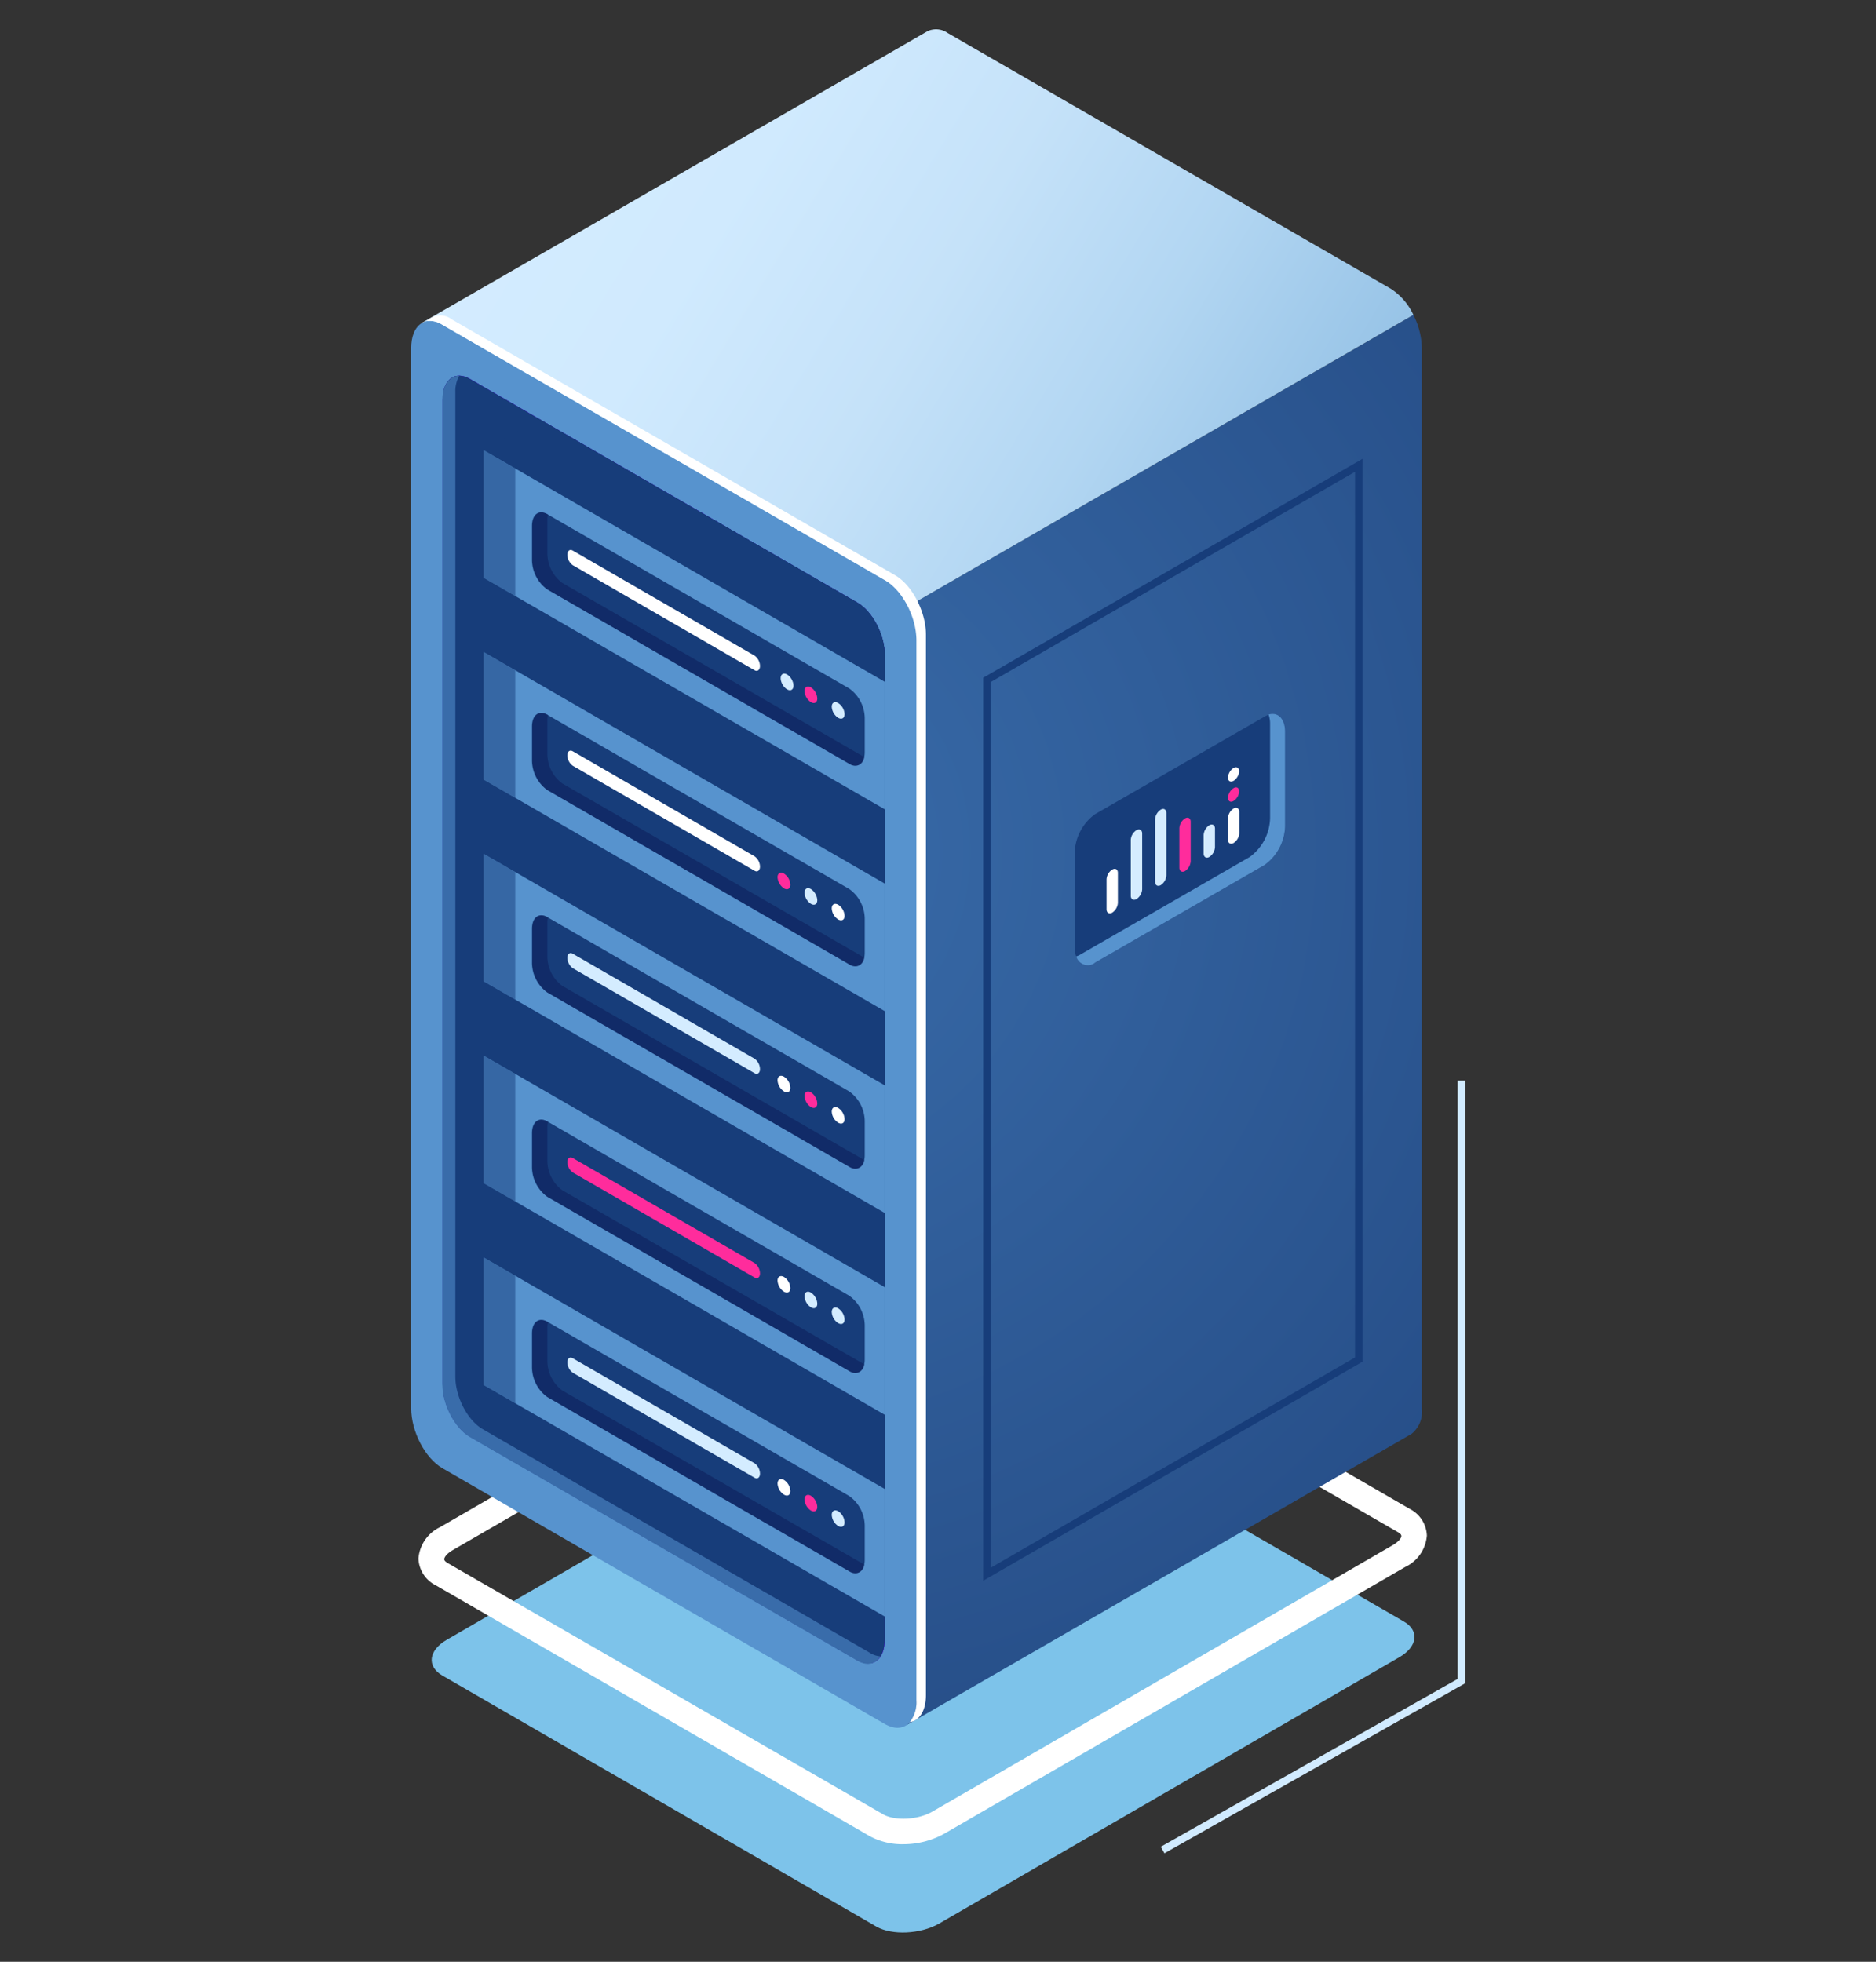 <svg id="Layer_1" data-name="Layer 1" xmlns="http://www.w3.org/2000/svg" xmlns:xlink="http://www.w3.org/1999/xlink" viewBox="0 0 250.2 261.68"><rect x="0" y="0" width="250.2" height="261.68" fill="#333333" stroke="none"/><defs><style>.cls-1{fill:#7dc3ea;}.cls-2{fill:#fff;}.cls-3{fill:url(#Áåçûìÿííûé_ãðàäèåíò_18);}.cls-4{fill:url(#Áåçûìÿííûé_ãðàäèåíò_9);}.cls-5{fill:#5793ce;}.cls-6{fill:url(#Áåçûìÿííûé_ãðàäèåíò_441);}.cls-12,.cls-7{fill:#173d7a;}.cls-8{fill:#396caa;}.cls-9{fill:#06033e;opacity:0.3;}.cls-10{fill:#d4ecff;}.cls-11{fill:#ff2c9c;}.cls-12{opacity:0.5;}.cls-13{fill:#d1ebff;}</style><radialGradient id="Áåçûìÿííûé_ãðàäèåíò_18" cx="98.14" cy="113.55" r="121.15" gradientUnits="userSpaceOnUse"><stop offset="0" stop-color="#396caa"/><stop offset="1" stop-color="#274f89"/></radialGradient><linearGradient id="Áåçûìÿííûé_ãðàäèåíò_9" x1="60.04" y1="27.6" x2="173" y2="96.43" gradientUnits="userSpaceOnUse"><stop offset="0" stop-color="#d4ecff"/><stop offset="0.24" stop-color="#d0eafe"/><stop offset="0.46" stop-color="#c5e2f9"/><stop offset="0.67" stop-color="#b2d6f2"/><stop offset="0.88" stop-color="#98c4e7"/><stop offset="1" stop-color="#86b8e0"/></linearGradient><linearGradient id="Áåçûìÿííûé_ãðàäèåíò_441" x1="-298.95" y1="1401.58" x2="-232.56" y2="1386.54" gradientTransform="matrix(0.87, 0.5, 0, 1.15, 315.65, -1341.67)" gradientUnits="userSpaceOnUse"><stop offset="0" stop-color="#3919bb"/><stop offset="1" stop-color="#6507fa"/></linearGradient></defs><title>vmware_esx</title><path class="cls-1" d="M116.9,257,59,223.5c-2.12-1.23-1.85-3.37.6-4.78L121,183.17c2.45-1.41,6.16-1.57,8.28-.34l57.93,33.45c2.13,1.22,1.86,3.37-.59,4.78l-61.41,35.55C122.73,258,119,258.18,116.9,257Z"/><path class="cls-2" d="M120.51,246a9.12,9.12,0,0,1-4.47-1.05L58.11,211.46a4.16,4.16,0,0,1-2.3-3.56,5.07,5.07,0,0,1,2.89-4.2l61.4-35.54c3-1.72,7.37-1.87,10-.35L188,201.26a4.17,4.17,0,0,1,2.3,3.57,5.07,5.07,0,0,1-2.89,4.19L126,244.56A11.25,11.25,0,0,1,120.51,246Zm-2.75-4c1.59.92,4.66.76,6.57-.34l61.4-35.54c.86-.5,1.17-1,1.17-1.22s-.18-.36-.57-.59l-57.94-33.45c-1.59-.92-4.66-.76-6.57.34l-61.4,35.55c-.86.49-1.17,1-1.17,1.22s.18.36.57.59Z"/><path class="cls-3" d="M121.08,80.88s-31.81,3-51,4.5L120.93,230.1l67.21-38.77,0,0,.12-.07h0a3.75,3.75,0,0,0,1.37-3.32V46.48A10.22,10.22,0,0,0,188.5,42Z"/><path class="cls-4" d="M185.5,38.52,126.39,4.4a2.66,2.66,0,0,0-2.69-.24h0L56.22,43.09,59.4,54.86l16.92,48.19,3.18,1.84L188.5,42A8.32,8.32,0,0,0,185.5,38.52Z"/><path class="cls-5" d="M118.07,230,59,195.84c-2.3-1.33-4.16-4.89-4.16-8V46.44c0-3.06,1.86-4.47,4.16-3.14l59.11,34.12c2.3,1.33,4.16,4.89,4.16,8V226.82C122.23,229.88,120.37,231.29,118.07,230Z"/><path class="cls-2" d="M119.34,76.71,60.23,42.59a2.46,2.46,0,0,0-3.28.24,3,3,0,0,1,2,.47l59.11,34.12c2.3,1.33,4.16,4.89,4.16,8V226.82a4.32,4.32,0,0,1-.89,2.91c1.29-.21,2.16-1.53,2.16-3.62V84.66C123.5,81.6,121.63,78,119.34,76.71Z"/><path class="cls-6" d="M114.35,221.45,62.68,191.62c-2-1.16-3.64-4.27-3.64-7V53.3c0-2.68,1.63-3.91,3.64-2.75l51.67,29.84c2,1.16,3.64,4.27,3.64,7V218.7C118,221.38,116.36,222.61,114.35,221.45Z"/><path class="cls-6" d="M114.35,221.45,62.68,191.62c-2-1.16-3.64-4.27-3.64-7V53.3c0-2.68,1.63-3.91,3.64-2.75l51.67,29.84c2,1.16,3.64,4.27,3.64,7V218.7C118,221.38,116.36,222.61,114.35,221.45Z"/><path class="cls-7" d="M114.35,221.45,62.68,191.62c-2-1.16-3.64-4.27-3.64-7V53.3c0-2.68,1.63-3.91,3.64-2.75l51.67,29.84c2,1.16,3.64,4.27,3.64,7V218.7C118,221.38,116.36,222.61,114.35,221.45Z"/><path class="cls-8" d="M116,220.46,64.37,190.63c-2-1.16-3.64-4.28-3.64-7V52.31a4.19,4.19,0,0,1,.52-2.19C60,50.11,59,51.3,59,53.3V184.67c0,2.68,1.63,5.79,3.64,7l51.67,29.83c1.32.77,2.48.49,3.12-.56A2.92,2.92,0,0,1,116,220.46Z"/><path class="cls-7" d="M114.35,161.14l-19.2-11.09L64.51,167.74,118,198.61V168.09C118,165.41,116.36,162.3,114.35,161.14Z"/><path class="cls-7" d="M114.35,134.22l-19.2-11.09L64.51,140.82,118,171.69V141.17C118,138.49,116.36,135.38,114.35,134.22Z"/><path class="cls-7" d="M114.35,107.3,95.15,96.22,64.51,113.9,118,144.77V114.26C118,111.58,116.36,108.46,114.35,107.3Z"/><path class="cls-7" d="M114.35,80.39,95.15,69.3,64.51,87,118,117.86V87.34C118,84.66,116.36,81.55,114.35,80.39Z"/><path class="cls-7" d="M114.35,80.39,71.83,55.84l-7.32,4.22L118,90.94v-3.6C118,84.66,116.36,81.55,114.35,80.39Z"/><polygon class="cls-5" points="117.99 90.94 64.52 60.06 64.52 77.08 117.99 107.95 117.99 90.94"/><polygon class="cls-5" points="117.99 117.86 64.52 86.98 64.52 104 117.99 134.87 117.99 117.86"/><polygon class="cls-5" points="117.99 144.77 64.52 113.9 64.52 130.91 117.99 161.79 117.99 144.77"/><polygon class="cls-5" points="117.99 171.69 64.52 140.82 64.52 157.83 117.99 188.71 117.99 171.69"/><polygon class="cls-5" points="117.99 198.61 64.52 167.74 64.52 184.75 117.99 215.62 117.99 198.61"/><path class="cls-7" d="M113.27,101.89,73,78.63a4.9,4.9,0,0,1-2.06-3.93V70.14c0-1.51.92-2.21,2.06-1.55l40.27,23.25a4.93,4.93,0,0,1,2.06,3.94v4.55C115.33,101.85,114.41,102.54,113.27,101.89Z"/><path class="cls-9" d="M75,77.76A4.93,4.93,0,0,1,73,73.83V69.27a2.57,2.57,0,0,1,.08-.65l0,0c-1.14-.66-2.06,0-2.06,1.55V74.7A4.9,4.9,0,0,0,73,78.63l40.27,23.26a1.24,1.24,0,0,0,2-.9Z"/><path class="cls-2" d="M100.63,89.4l-24.23-14A1.74,1.74,0,0,1,75.67,74h0c0-.53.33-.78.73-.55l24.23,14a1.74,1.74,0,0,1,.73,1.38h0C101.36,89.39,101,89.63,100.63,89.4Z"/><path class="cls-7" d="M113.27,128.64,73,105.39a4.93,4.93,0,0,1-2.06-3.94V96.9c0-1.52.92-2.22,2.06-1.56l40.27,23.25a4.93,4.93,0,0,1,2.06,3.94v4.55C115.33,128.6,114.41,129.3,113.27,128.64Z"/><path class="cls-9" d="M75,104.51A4.9,4.9,0,0,1,73,100.58V96a2.63,2.63,0,0,1,.08-.65l0,0c-1.14-.66-2.06,0-2.06,1.56v4.55A4.93,4.93,0,0,0,73,105.39l40.27,23.25a1.24,1.24,0,0,0,2-.9Z"/><path class="cls-2" d="M100.63,116.15l-24.23-14a1.74,1.74,0,0,1-.73-1.39h0c0-.53.33-.77.73-.54l24.23,14a1.74,1.74,0,0,1,.73,1.38h0C101.36,116.14,101,116.38,100.63,116.15Z"/><path class="cls-7" d="M113.27,155.64,73,132.39a4.93,4.93,0,0,1-2.06-3.94V123.9c0-1.52.92-2.22,2.06-1.56l40.27,23.25a4.93,4.93,0,0,1,2.06,3.94v4.55C115.33,155.6,114.41,156.3,113.27,155.64Z"/><path class="cls-9" d="M75,131.51A4.9,4.9,0,0,1,73,127.58V123a2.63,2.63,0,0,1,.08-.65l0,0c-1.14-.66-2.06,0-2.06,1.56v4.55A4.93,4.93,0,0,0,73,132.39l40.27,23.25a1.24,1.24,0,0,0,2-.9Z"/><path class="cls-10" d="M100.63,143.15l-24.23-14a1.74,1.74,0,0,1-.73-1.38h0c0-.54.33-.78.73-.55l24.23,14a1.74,1.74,0,0,1,.73,1.39h0C101.36,143.14,101,143.38,100.63,143.15Z"/><path class="cls-7" d="M113.27,182.89,73,159.64a4.93,4.93,0,0,1-2.06-3.94v-4.55c0-1.52.92-2.22,2.06-1.56l40.27,23.25a4.93,4.93,0,0,1,2.06,3.94v4.56C115.33,182.85,114.41,183.55,113.27,182.89Z"/><path class="cls-9" d="M75,158.77A4.93,4.93,0,0,1,73,154.83v-4.56a2.63,2.63,0,0,1,.08-.65l0,0c-1.14-.66-2.06,0-2.06,1.56v4.55A4.93,4.93,0,0,0,73,159.64l40.27,23.25a1.24,1.24,0,0,0,2-.9Z"/><path class="cls-11" d="M100.63,170.4l-24.23-14a1.74,1.74,0,0,1-.73-1.38h0c0-.54.33-.78.73-.55l24.23,14a1.74,1.74,0,0,1,.73,1.39h0C101.36,170.39,101,170.63,100.63,170.4Z"/><path class="cls-7" d="M113.27,209.6,73,186.35a4.93,4.93,0,0,1-2.06-3.94v-4.55c0-1.52.92-2.22,2.06-1.56l40.27,23.26a4.9,4.9,0,0,1,2.06,3.93v4.56C115.33,209.56,114.41,210.26,113.27,209.6Z"/><path class="cls-9" d="M75,185.48A4.93,4.93,0,0,1,73,181.54V177a2.65,2.65,0,0,1,.08-.66l0,0c-1.14-.66-2.06,0-2.06,1.56v4.55A4.93,4.93,0,0,0,73,186.35l40.27,23.25a1.24,1.24,0,0,0,2-.9Z"/><path class="cls-10" d="M100.63,197.11l-24.23-14a1.74,1.74,0,0,1-.73-1.38h0c0-.54.33-.78.73-.55l24.23,14a1.74,1.74,0,0,1,.73,1.39h0C101.36,197.1,101,197.35,100.63,197.11Z"/><polygon class="cls-12" points="64.52 60.06 68.72 62.49 68.72 79.51 64.52 77.08 64.52 60.06"/><polygon class="cls-12" points="64.52 86.98 68.72 89.41 68.72 106.43 64.52 104 64.52 86.98"/><polygon class="cls-12" points="64.52 113.9 68.72 116.33 68.72 133.34 64.52 130.91 64.52 113.9"/><polygon class="cls-12" points="64.52 140.82 68.72 143.25 68.72 160.26 64.52 157.83 64.52 140.82"/><polygon class="cls-12" points="64.52 167.74 68.72 170.17 68.72 187.18 64.52 184.75 64.52 167.74"/><ellipse class="cls-10" cx="104.56" cy="90.59" rx="0.7" ry="1.21" transform="matrix(0.87, -0.5, 0.5, 0.87, -31.29, 64.43)"/><path class="cls-11" d="M109,93.17c0,.54-.38.76-.85.49a1.88,1.88,0,0,1-.85-1.48c0-.54.38-.76.85-.49A1.88,1.88,0,0,1,109,93.17Z"/><path class="cls-10" d="M112.64,95.25c0,.55-.38.77-.85.5a1.89,1.89,0,0,1-.86-1.48c0-.54.38-.76.86-.49A1.87,1.87,0,0,1,112.64,95.25Z"/><path class="cls-11" d="M105.41,118c0,.55-.38.77-.85.5a1.92,1.92,0,0,1-.86-1.48c0-.54.39-.76.86-.49A1.87,1.87,0,0,1,105.41,118Z"/><path class="cls-10" d="M109,120.07c0,.54-.38.77-.85.49a1.87,1.87,0,0,1-.85-1.47c0-.55.38-.77.85-.5A1.91,1.91,0,0,1,109,120.07Z"/><path class="cls-2" d="M112.64,122.16c0,.54-.38.76-.85.49a1.86,1.86,0,0,1-.86-1.48c0-.54.38-.76.86-.49A1.88,1.88,0,0,1,112.64,122.16Z"/><path class="cls-2" d="M105.41,145.09c0,.55-.38.77-.85.49a1.89,1.89,0,0,1-.86-1.47c0-.55.39-.77.86-.49A1.87,1.87,0,0,1,105.41,145.09Z"/><path class="cls-11" d="M109,147.18c0,.54-.38.76-.85.49a1.88,1.88,0,0,1-.85-1.48c0-.54.38-.76.85-.49A1.89,1.89,0,0,1,109,147.18Z"/><path class="cls-2" d="M112.64,149.27c0,.54-.38.76-.85.49a1.86,1.86,0,0,1-.86-1.48c0-.54.38-.76.86-.49A1.88,1.88,0,0,1,112.64,149.27Z"/><path class="cls-2" d="M105.41,171.81c0,.54-.38.76-.85.49a1.9,1.9,0,0,1-.86-1.48c0-.54.39-.76.86-.49A1.88,1.88,0,0,1,105.41,171.81Z"/><path class="cls-10" d="M109,173.89c0,.55-.38.77-.85.49a1.87,1.87,0,0,1-.85-1.47c0-.55.38-.77.85-.49A1.87,1.87,0,0,1,109,173.89Z"/><path class="cls-10" d="M112.64,176c0,.54-.38.76-.85.49a1.86,1.86,0,0,1-.86-1.48c0-.54.38-.76.86-.49A1.89,1.89,0,0,1,112.64,176Z"/><path class="cls-2" d="M105.41,198.88c0,.55-.38.77-.85.49a1.89,1.89,0,0,1-.86-1.47c0-.55.39-.77.86-.49A1.87,1.87,0,0,1,105.41,198.88Z"/><path class="cls-11" d="M109,201c0,.54-.38.76-.85.49a1.88,1.88,0,0,1-.85-1.48c0-.54.38-.76.85-.49A1.89,1.89,0,0,1,109,201Z"/><path class="cls-10" d="M112.64,203.06c0,.54-.38.76-.85.49a1.86,1.86,0,0,1-.86-1.48c0-.54.38-.76.86-.49A1.88,1.88,0,0,1,112.64,203.06Z"/><path class="cls-7" d="M131.13,210.85V90.4l.25-.14L181.72,61.2V181.64l-.25.14Zm1-119.87V209.12l48.59-28.05V62.93Z"/><path class="cls-7" d="M168.64,115.39l-22.57,13c-1.51.88-2.74,0-2.74-2.07V113.83a6.57,6.57,0,0,1,2.74-5.24l22.57-13c1.52-.88,2.75,0,2.75,2.07v12.51A6.57,6.57,0,0,1,168.64,115.39Z"/><path class="cls-5" d="M169.19,95.31a3.62,3.62,0,0,1,.2,1.26v12.51a6.58,6.58,0,0,1-2.74,5.25l-22.57,13a2.36,2.36,0,0,1-.55.24,1.59,1.59,0,0,0,2.54.82l22.57-13a6.57,6.57,0,0,0,2.75-5.25V97.63C171.39,95.86,170.44,94.93,169.19,95.31Z"/><path class="cls-2" d="M164.52,107.85c.42-.24.76,0,.76.44v2.85a1.67,1.67,0,0,1-.76,1.31c-.42.24-.75,0-.75-.44v-2.85A1.66,1.66,0,0,1,164.52,107.85Z"/><path class="cls-10" d="M161.28,110.08c.42-.24.76,0,.76.44V113a1.67,1.67,0,0,1-.76,1.31c-.41.24-.75,0-.75-.44v-2.49A1.69,1.69,0,0,1,161.28,110.08Z"/><path class="cls-11" d="M158.05,109.17c.41-.25.75,0,.75.43v5.28a1.69,1.69,0,0,1-.75,1.31c-.42.24-.76,0-.76-.44v-5.28A1.65,1.65,0,0,1,158.05,109.17Z"/><path class="cls-10" d="M154.81,108c.41-.24.75,0,.75.44v8.32a1.69,1.69,0,0,1-.75,1.31c-.42.24-.76,0-.76-.44V109.3A1.67,1.67,0,0,1,154.81,108Z"/><path class="cls-10" d="M151.57,110.74c.42-.25.76,0,.76.43v7.45a1.67,1.67,0,0,1-.76,1.31c-.42.24-.76,0-.76-.44V112A1.65,1.65,0,0,1,151.57,110.74Z"/><path class="cls-2" d="M148.33,116c.42-.24.76-.05.76.43v4a1.69,1.69,0,0,1-.76,1.31c-.42.24-.75,0-.75-.44v-4A1.65,1.65,0,0,1,148.33,116Z"/><path class="cls-11" d="M163.78,106.41c0,.48.33.67.74.43a1.62,1.62,0,0,0,.74-1.28c0-.48-.33-.67-.74-.43A1.62,1.62,0,0,0,163.78,106.41Z"/><ellipse class="cls-2" cx="164.52" cy="103.31" rx="1.05" ry="0.61" transform="translate(-7.21 194.12) rotate(-60)"/><polygon class="cls-13" points="155.3 247.21 154.81 246.34 194.41 223.95 194.41 144.15 195.41 144.15 195.41 224.53 155.3 247.21"/></svg>
